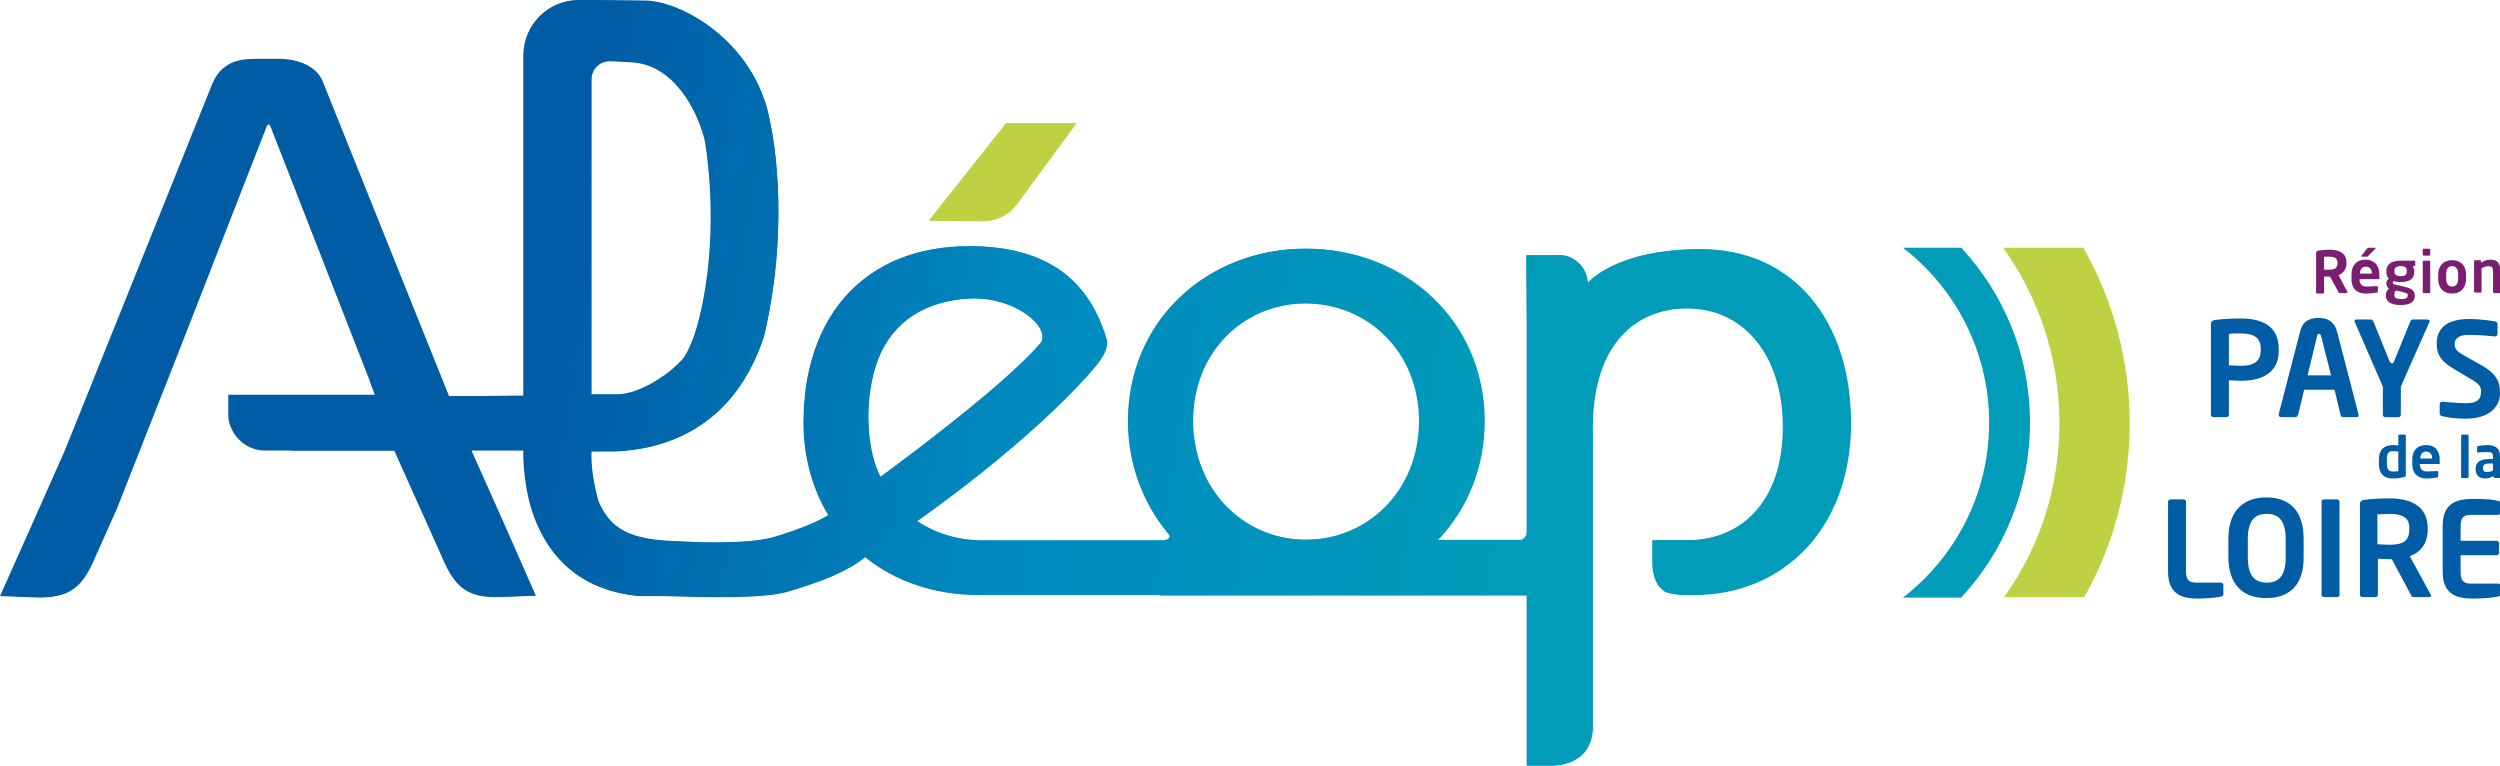 <?xml version="1.0" encoding="utf-8"?>
<!-- Generator: Adobe Illustrator 25.3.1, SVG Export Plug-In . SVG Version: 6.00 Build 0)  -->
<svg version="1.1"
	 id="svg2" xmlns:cc="http://creativecommons.org/ns#" xmlns:dc="http://purl.org/dc/elements/1.1/" xmlns:inkscape="http://www.inkscape.org/namespaces/inkscape" xmlns:rdf="http://www.w3.org/1999/02/22-rdf-syntax-ns#" xmlns:sodipodi="http://sodipodi.sourceforge.net/DTD/sodipodi-0.dtd" xmlns:svg="http://www.w3.org/2000/svg"
	 xmlns="http://www.w3.org/2000/svg" xmlns:xlink="http://www.w3.org/1999/xlink" x="0px" y="0px" viewBox="0 0 501.6 153.6"
	 style="enable-background:new 0 0 501.6 153.6;" xml:space="preserve">
<style type="text/css">
	.st0{fill:#009CB9;}
	.st1{fill:#BDD143;}
	.st2{fill:#7A1E72;}
	.st3{fill:#005CA5;}
	.st4{fill:url(#SVGID_1_);}
	.st5{fill:url(#SVGID_2_);}
</style>
<defs>
	
		<inkscape:perspective  id="perspective9" inkscape:persp3d-origin="372.04724 : 350.78739 : 1" inkscape:vp_x="0 : 526.18109 : 1" inkscape:vp_y="0 : 1000 : 0" inkscape:vp_z="744.09448 : 526.18109 : 1" sodipodi:type="inkscape:persp3d">
		</inkscape:perspective>
</defs>
<sodipodi:namedview  bordercolor="#666666" borderopacity="1.0" gridtolerance="10.0" guidetolerance="10.0" id="base" inkscape:current-layer="g11" inkscape:cx="265" inkscape:cy="75.625" inkscape:pageopacity="0.0" inkscape:pageshadow="2" inkscape:window-height="726" inkscape:window-width="645" inkscape:window-x="369" inkscape:window-y="25" inkscape:zoom="1.0509434" objecttolerance="10.0" pagecolor="#ffffff" showgrid="false">
	</sodipodi:namedview>
<g>
	<g>
		<g>
			<g>
				<g>
					<path class="st0" d="M407.3,84.8c0-13.5-5.2-25.8-13.8-35.1h-11.7c10.5,8.1,17.3,20.8,17.3,35.1s-6.8,27-17.3,35.1h11.7
						C402.1,110.6,407.3,98.3,407.3,84.8z"/>
					<path class="st1" d="M413.2,84.9c0-13.1-4.2-25.3-11.3-35.2H418c5.9,10.4,9.3,22.4,9.3,35.2c0,12.7-3.3,24.6-9.1,34.9h-16.1
						C409.2,109.9,413.2,97.9,413.2,84.9z"/>
					<g>
						<path class="st2" d="M470.8,58.8h-1.4c-0.1,0-0.2-0.1-0.2-0.2l-1.7-3.1h-0.2c-0.3,0-0.8,0-1,0v3.2c0,0.1-0.1,0.2-0.2,0.2h-1.2
							c-0.1,0-0.2-0.1-0.2-0.2v-8c0-0.2,0.1-0.3,0.4-0.4c0.6-0.1,1.4-0.2,2.3-0.2c1.8,0,3.4,0.6,3.4,2.6v0.1c0,1.2-0.6,2-1.6,2.4
							l1.8,3.4v0.1C470.9,58.7,470.9,58.8,470.8,58.8z M469,52.7c0-0.9-0.6-1.2-1.7-1.2c-0.2,0-0.8,0-1,0v2.6c0.2,0,0.8,0,1,0
							C468.5,54.1,469,53.8,469,52.7L469,52.7z"/>
						<path class="st2" d="M477.2,56h-3.8l0,0c0,0.7,0.3,1.5,1.4,1.5c0.8,0,1.7-0.1,2.1-0.1l0,0c0.1,0,0.2,0.1,0.2,0.2v0.8
							c0,0.2,0,0.3-0.2,0.3c-0.8,0.1-1.2,0.2-2.3,0.2c-1.2,0-2.8-0.6-2.8-2.9v-0.9c0-1.8,1-3,2.8-3s2.8,1.2,2.8,3v0.6
							C477.5,55.9,477.4,56,477.2,56z M475.9,54.9c0-0.9-0.5-1.4-1.2-1.4s-1.2,0.5-1.2,1.4l0,0H475.9L475.9,54.9z M476.6,49.9
							l-1.4,1.4c-0.1,0.1-0.1,0.2-0.3,0.2h-1c-0.1,0-0.1,0-0.1-0.1v-0.1l1.1-1.4c0.1-0.1,0.2-0.2,0.3-0.2h1.2
							C476.6,49.7,476.6,49.7,476.6,49.9C476.6,49.8,476.6,49.8,476.6,49.9z"/>
						<path class="st2" d="M484.5,53.3l-0.4,0.2c0.2,0.3,0.3,0.5,0.3,0.9v0.1c0,1.5-1,2.1-2.8,2.1c-0.6,0-1-0.1-1.3-0.2
							c-0.1,0.1-0.2,0.2-0.2,0.3c0,0.2,0.1,0.3,0.4,0.4l1.4,0.3c1.6,0.4,2.6,0.6,2.6,1.9v0.1c0,1.2-0.9,1.8-2.9,1.8
							c-1.9,0-2.9-0.7-2.9-1.9v-0.1c0-0.5,0.2-0.9,0.6-1.3c-0.3-0.2-0.5-0.7-0.5-1.1l0,0c0-0.4,0.2-0.7,0.5-0.9
							c-0.4-0.4-0.5-0.8-0.5-1.4v-0.1c0-1.2,0.8-2.1,2.8-2.1h2.7c0.2,0,0.3,0.1,0.3,0.3v0.5C484.7,53.2,484.7,53.2,484.5,53.3z
							 M483.1,59.2c0-0.3-0.2-0.4-1.4-0.7l-1-0.2c-0.2,0.2-0.3,0.4-0.3,0.8v0.1c0,0.5,0.3,0.8,1.4,0.8
							C482.9,60,483.1,59.7,483.1,59.2L483.1,59.2z M482.9,54.4c0-0.6-0.2-1-1.2-1s-1.3,0.4-1.3,1v0.1c0,0.4,0.2,0.9,1.3,0.9
							C482.7,55.4,482.9,55,482.9,54.4L482.9,54.4z"/>
						<path class="st2" d="M487.4,51.3h-1.1c-0.1,0-0.2-0.1-0.2-0.2v-1c0-0.1,0.1-0.2,0.2-0.2h1.1c0.1,0,0.2,0.1,0.2,0.2v1
							C487.7,51.2,487.5,51.3,487.4,51.3z M487.4,58.8h-1.1c-0.1,0-0.2-0.1-0.2-0.2v-6.1c0-0.1,0.1-0.2,0.2-0.2h1.1
							c0.1,0,0.2,0.1,0.2,0.2v6.1C487.6,58.7,487.5,58.8,487.4,58.8z"/>
						<path class="st2" d="M492,58.9c-1.8,0-2.8-1.2-2.8-2.9v-0.9c0-1.7,1-2.9,2.8-2.9s2.8,1.2,2.8,2.9V56
							C494.8,57.6,493.8,58.9,492,58.9z M493.2,55c0-1-0.4-1.6-1.2-1.6c-0.8,0-1.2,0.6-1.2,1.6v0.9c0,1,0.4,1.6,1.2,1.6
							c0.8,0,1.2-0.6,1.2-1.6V55z"/>
						<path class="st2" d="M501.5,58.8h-1.1c-0.1,0-0.2-0.1-0.2-0.2v-3.9c0-1-0.1-1.3-1-1.3c-0.4,0-0.8,0.2-1.3,0.4v4.7
							c0,0.1-0.1,0.2-0.2,0.2h-1.1c-0.1,0-0.2-0.1-0.2-0.2v-6.1c0-0.1,0.1-0.2,0.2-0.2h1c0.1,0,0.2,0.1,0.2,0.2v0.3
							c0.7-0.4,1.1-0.6,1.9-0.6c1.7,0,2,1.1,2,2.6v3.8C501.7,58.7,501.6,58.8,501.5,58.8z"/>
					</g>
					<g>
						<path class="st3" d="M449.6,76.4c-0.7,0-1.8-0.1-2.4-0.1v6.9c0,0.3-0.2,0.5-0.5,0.5h-2.6c-0.3,0-0.5-0.2-0.5-0.5V65
							c0-0.5,0.3-0.7,0.8-0.8c1.4-0.2,3.3-0.3,5.2-0.3c4.1,0,7.6,1.4,7.6,6.1v0.2C457.3,74.9,453.7,76.4,449.6,76.4z M453.6,70
							c0-2.2-1.3-3.1-4-3.1c-0.6,0-1.9,0-2.4,0.1v6.3c0.4,0,1.9,0.1,2.4,0.1c2.9,0,4-1.1,4-3.2V70z"/>
						<path class="st3" d="M472.9,83.7h-2.8c-0.2,0-0.5-0.2-0.5-0.5l-1.2-5h-6.1l-1.2,5c-0.1,0.2-0.3,0.5-0.5,0.5h-2.9
							c-0.3,0-0.5-0.2-0.5-0.5v-0.1l4.3-16.6c0.6-2.5,2.5-2.7,3.7-2.7c1.1,0,3,0.2,3.7,2.7l4.3,16.6c0,0.1,0,0.1,0,0.1
							C473.3,83.6,473.1,83.7,472.9,83.7z M465.7,67.4c-0.1-0.3-0.2-0.4-0.4-0.4c-0.3,0-0.3,0.1-0.4,0.4l-1.9,7.9h4.7L465.7,67.4z"
							/>
						<path class="st3" d="M494.7,84c-2,0-3.4-0.2-4.7-0.5c-0.3-0.1-0.5-0.2-0.5-0.5v-1.9c0-0.3,0.2-0.5,0.5-0.5l0,0
							c1.1,0.1,3.7,0.3,4.7,0.3c2.4,0,3.1-0.8,3.1-2.4c0-1-0.5-1.6-2.3-2.6l-3.5-2.1c-2.5-1.5-3.1-3-3.1-4.8c0-2.9,1.7-5,6.6-5
							c1.7,0,4.2,0.3,5.1,0.5c0.3,0.1,0.5,0.2,0.5,0.5v2c0,0.3-0.2,0.5-0.5,0.5c0,0,0,0-0.1,0c-1.8-0.2-3.5-0.3-5.2-0.3
							c-2,0-2.8,0.7-2.8,1.9c0,0.9,0.4,1.4,2.2,2.4l3.2,1.8c2.9,1.6,3.7,3.3,3.7,5.4C501.7,81.1,500,84,494.7,84z"/>
						<path class="st3" d="M445.6,119.7c-0.8,0.2-3.1,0.4-4.5,0.4c-3.4,0-6.1-0.9-6.1-5.4v-14c0-0.3,0.2-0.5,0.5-0.5h2.6
							c0.3,0,0.5,0.2,0.5,0.5v13.9c0,1.7,0.5,2.3,2.1,2.3h4.9c0.3,0,0.5,0.2,0.5,0.5v1.7C446.1,119.5,446,119.6,445.6,119.7z"/>
						<path class="st3" d="M454.7,120c-4.4,0-7.6-2.4-7.6-8.3v-3.6c0-5.8,3.2-8.3,7.6-8.3s7.5,2.4,7.5,8.3v3.6
							C462.3,117.6,459.1,120,454.7,120z M458.6,108.2c0-3.5-1.2-5.1-3.8-5.1c-2.6,0-3.8,1.6-3.8,5.1v3.6c0,3.5,1.2,5.1,3.8,5.1
							c2.6,0,3.8-1.6,3.8-5.1V108.2z"/>
						<path class="st3" d="M468.9,119.8h-2.6c-0.3,0-0.5-0.2-0.5-0.5v-18.6c0-0.3,0.2-0.5,0.5-0.5h2.6c0.3,0,0.5,0.2,0.5,0.5v18.7
							C469.4,119.6,469.2,119.8,468.9,119.8z"/>
						<path class="st3" d="M487.4,119.8h-3.2c-0.3,0-0.4-0.3-0.5-0.5l-3.8-7.1h-0.4c-0.7,0-1.8-0.1-2.4-0.1v7.2
							c0,0.3-0.2,0.5-0.5,0.5H474c-0.3,0-0.5-0.2-0.5-0.5v-18.2c0-0.5,0.3-0.7,0.8-0.8c1.4-0.2,3.3-0.3,5.2-0.3c4.1,0,7.6,1.5,7.6,6
							v0.2c0,2.8-1.4,4.6-3.6,5.4l4.2,7.7c0.1,0.1,0.1,0.2,0.1,0.2C487.7,119.7,487.6,119.8,487.4,119.8z M483.4,105.9
							c0-2-1.3-2.8-4-2.8c-0.6,0-1.9,0.1-2.4,0.1v6c0.4,0,1.9,0.1,2.4,0.1c2.7,0,4-0.7,4-3.1V105.9z"/>
						<path class="st3" d="M501.2,119.7c-0.8,0.1-1.9,0.4-5,0.4c-3.4,0-6.1-0.9-6.1-5.4v-9.2c0-4.5,2.7-5.4,6.1-5.4
							c3.2,0,4.2,0.2,5,0.4c0.4,0.1,0.5,0.2,0.5,0.6v1.7c0,0.3-0.2,0.5-0.5,0.5h-5.4c-1.5,0-2.1,0.5-2.1,2.3v2.9h7.2
							c0.3,0,0.5,0.2,0.5,0.5v1.9c0,0.3-0.2,0.5-0.5,0.5h-7.2v3.4c0,1.7,0.6,2.3,2.1,2.3h5.4c0.3,0,0.5,0.2,0.5,0.5v1.7
							C501.7,119.5,501.6,119.6,501.2,119.7z"/>
						<path class="st3" d="M482.4,95.7c-0.7,0.2-1.6,0.3-2.3,0.3c-1.9,0-2.8-1.1-2.8-2.9v-0.9c0-1.8,0.9-2.9,2.8-2.9
							c0.3,0,0.7,0,1.1,0.1v-2c0-0.1,0.1-0.2,0.2-0.2h1.1c0.1,0,0.2,0.1,0.2,0.2v8C482.7,95.5,482.7,95.6,482.4,95.7z M481.2,90.6
							c-0.3,0-0.8-0.1-1.1-0.1c-1,0-1.2,0.7-1.2,1.6V93c0,0.9,0.2,1.6,1.2,1.6c0.4,0,0.9,0,1.1-0.1V90.6z"/>
						<path class="st3" d="M489.3,93.1h-3.8l0,0c0,0.7,0.3,1.5,1.4,1.5c0.8,0,1.6-0.1,2.1-0.1l0,0c0.1,0,0.2,0.1,0.2,0.2v0.8
							c0,0.2,0,0.3-0.2,0.3c-0.7,0.1-1.2,0.2-2.2,0.2c-1.2,0-2.8-0.6-2.8-2.9v-0.9c0-1.8,1-2.9,2.8-2.9s2.7,1.2,2.7,2.9v0.6
							C489.6,93,489.5,93.1,489.3,93.1z M488,92c0-0.9-0.5-1.4-1.2-1.4s-1.2,0.5-1.2,1.4l0,0H488L488,92z"/>
						<path class="st3" d="M495.1,95.9H494c-0.1,0-0.2-0.1-0.2-0.2v-8.3c0-0.1,0.1-0.2,0.2-0.2h1.1c0.1,0,0.2,0.1,0.2,0.2v8.3
							C495.3,95.8,495.2,95.9,495.1,95.9z"/>
						<path class="st3" d="M501.5,95.9h-1c-0.1,0-0.2-0.1-0.2-0.2v-0.2c-0.5,0.3-1.1,0.5-1.6,0.5c-1,0-2-0.4-2-1.9l0,0
							c0-1.3,0.8-2,2.8-2h0.7v-0.5c0-0.7-0.3-0.9-1-0.9s-1.5,0-1.9,0.1h-0.1c-0.1,0-0.2,0-0.2-0.2v-0.9c0-0.1,0.1-0.2,0.2-0.2
							c0.5-0.1,1.1-0.2,1.9-0.2c1.6,0,2.5,0.7,2.5,2.2v4.2C501.7,95.8,501.6,95.9,501.5,95.9z M500.2,93h-0.7c-1.1,0-1.3,0.3-1.3,1
							l0,0c0,0.6,0.3,0.7,0.8,0.7c0.4,0,0.8-0.1,1.2-0.3V93z"/>
						<path class="st3" d="M487.4,64.7c0-0.1,0.1-0.1,0.1-0.2c0-0.2-0.2-0.4-0.5-0.4h-2.9c-0.2,0-0.4,0.2-0.5,0.4l-3.2,7.9
							c-0.2,0.5-0.3,0.5-0.5,0.5c-0.1,0-0.3-0.1-0.5-0.5l-3.2-7.9c-0.1-0.2-0.3-0.4-0.5-0.4h-2.9c-0.3,0-0.4,0.2-0.4,0.4
							c0,0.1,0,0.1,0.1,0.2l2.7,6.2l0,0l2.9,6.7v5.6c0,0.3,0.2,0.5,0.5,0.5h2.6c0.3,0,0.5-0.2,0.5-0.5v-5.6l1.7-3.9L487.4,64.7z"/>
					</g>
				</g>
				<g>
					<g>
						
							<linearGradient id="SVGID_1_" gradientUnits="userSpaceOnUse" x1="27.946" y1="102.888" x2="382.178" y2="45.395" gradientTransform="matrix(1 0 0 -1 0 156.676)">
							<stop  offset="0.235" style="stop-color:#005CA5"/>
							<stop  offset="0.488" style="stop-color:#0089BF"/>
							<stop  offset="0.778" style="stop-color:#009CB9"/>
						</linearGradient>
						<path class="st4" d="M339.5,119.3c17.7,0,31.5-13.2,31.5-34.4c0-20.7-11.7-34.8-29.9-34.9c-16.9,0-22.6,6.6-22.8,7.1v-0.2
							c0-2.9-2.5-5.7-5.5-5.7h-6.6l0.1,14.2V80v11.1v15.6c0,0.7-0.4,1.3-1,1.6h-17c5.8-6.1,9.3-14.4,9.3-23.8
							c0-20-16-34.6-35.7-34.6c-19.8,0-35.6,14.5-35.6,34.6c0,8.7,3.1,16.5,7.8,22.2c0.2,0.2,0.2,0.3,0.4,0.5c0.4,0.5,0,0.9-0.5,1.1
							c-0.2,0-0.4,0.1-0.5,0.1H233c-0.1,0-0.6,0-0.6,0h-35.2l0,0c-4.8,0-9.4-1.3-13.2-3.9c19.8-14.1,31.2-25.5,35.9-31.2
							c3-3.6,2-5.4,2-5.4c-3.7-12.4-12.7-18.5-27.4-18.5c-21.2,0-33.2,14.2-33.2,35.3c0,6.9,1.8,13.3,5,18.6
							c-2.7,1.6-5.8,2.8-10.5,4.3c-6,1.9-19.2,1-19.2,1h0.1c-10.2-0.2-14.1-2.3-16.6-8c-1.8-6.4-1.4-10.1-1.4-10.1h4.5
							c9.9-0.3,24-4.4,30.1-23.1c5.6-23.8,1.3-42.4,1.3-42.4C151.9,8.5,136.5,0.1,129,0.2l-9.3-0.1h-3.6c-6.1,0-11,4.9-11,11v1.2v29
							l0,0v38.1l-15,0.1L64.7,16.2c-2.1-4.7-8.8-4.2-8.8-4.2h-4.1c-1.9,0.1-6.7-0.3-8.9,5L13.4,90.4l-6.3,14.1l-6.6,15l8,0.3
							c5.4-0.1,8-1.7,10.7-8.2l4.2-9.4l9.1-23.1l0,0l1.2-3l19.8-50.7c0.1-0.3,0.3-0.4,0.5-0.5c0.2,0.1,0.4,0.3,0.5,0.5l20,51.4
							l-0.3-0.7l1.2,3.2H54h-2.2c0,0,0,3.3,0,4c0,3.1,2.8,7.1,7.4,7.1h6l0,0h14.1l9.5,21.2c2.7,6.5,5.3,8.1,10.7,8.2l8-0.3l-6.6-15
							l-6.3-14.1h10.6c0,0-0.2,4.2,1.1,10c2.9,11.2,10.1,17.5,20.2,19c0.7,0.1,1.4,0.2,2.1,0.2h4.2c10,0.3,20.3,0.5,25-0.8
							c6.9-2,12.2-4.1,15.8-7c5.9,4.8,13.8,7.6,22.8,7.6h0.4l0,0h36v0.1h73.5v34.1h4.8c0,0,7.6,0.4,8.2-7.2v-26.9l0,0v-14.4l0,0
							c0-5.2,0-14.8,0-19.2c0-17,9.1-24,19.2-24c11.3,0,19.2,9.3,19.2,23.8c0,15.1-8.5,22.7-19.2,22.7h-7v4.6c0,0-0.1,4.1,2.5,5.7
							C335.2,119.3,337.1,119.3,339.5,119.3z M118.7,16.4v-0.5c0-2,1.6-3.6,3.6-3.6h0.5l3.7,0.2c8.8,0.3,13.7,10.1,15.1,15.9
							c0,0,2.6,13.9,0.1,29.5c-2.2,12.8-5.2,14.8-5.2,14.8c-2.2,2.4-8.1,6.6-12.7,6.5h-5.1V35.5c0-0.5,0-0.9,0-1.3V16.4z
							 M174.8,89.9c-1.1-6.1-0.2-11.3-0.2-11.3c0.3-2.4,1-5,1.6-6.5c3.1-8,10-11.7,18.2-12.2c9.2-0.5,16.3,5.6,14.5,8.8
							c-6.2,7.3-22.2,19.6-32.2,27C175.8,94,175.2,92,174.8,89.9z M261.9,108.3c-12.4,0-22.7-10-22.7-23.8
							c0-13.7,10.2-23.6,22.7-23.6c12.6,0,22.8,9.8,22.8,23.6S274.5,108.3,261.9,108.3z"/>
					</g>
					<path class="st1" d="M204.3,40.6l11.6-15.8h-14.1l-15.4,19.5l10.7,0.1C200.1,44.4,202.7,43,204.3,40.6z"/>
				</g>
			</g>
			<g>
				<g>
					
						<linearGradient id="SVGID_2_" gradientUnits="userSpaceOnUse" x1="27.577" y1="102.919" x2="382.622" y2="45.294" gradientTransform="matrix(1 0 0 -1 0 156.676)">
						<stop  offset="0.235" style="stop-color:#005CA5"/>
						<stop  offset="0.488" style="stop-color:#0089BF"/>
						<stop  offset="0.778" style="stop-color:#009CB9"/>
					</linearGradient>
					<path class="st5" d="M339.9,119.4c17.8,0,31.5-13.3,31.5-34.5c0-20.7-11.7-34.9-30-34.9c-16.9,0-22.7,6.6-22.8,7.1v-0.2
						c0-2.9-2.5-5.7-5.5-5.7h-6.6l0.1,14.3v14.6v11.1v15.6c0,0.7-0.4,1.3-1,1.6h-17.1c5.8-6.1,9.4-14.4,9.4-23.9
						c0-20.1-16-34.6-35.8-34.6c-19.8,0-35.7,14.6-35.7,34.6c0,8.8,3.2,16.5,7.8,22.3c0.2,0.2,0.2,0.3,0.4,0.5
						c0.4,0.5,0,0.9-0.5,1.1c-0.2,0-0.4,0.1-0.5,0.1h-0.5c-0.1,0-0.6,0-0.6,0h-35.3l0,0c-4.8,0-9.4-1.3-13.2-3.9
						c19.8-14.1,31.2-25.5,36-31.3c3-3.6,2-5.4,2-5.4c-3.7-12.4-12.7-18.5-27.5-18.5c-21.2,0-33.3,14.3-33.3,35.4
						c0,6.9,1.8,13.3,5,18.6c-2.7,1.6-5.8,2.8-10.5,4.3c-6,1.9-19.2,1-19.2,1h0.1c-10.2-0.2-14.2-2.3-16.6-8
						c-1.8-6.4-1.4-10.1-1.4-10.1h4.5c9.9-0.3,24.1-4.4,30.2-23.2c5.6-23.8,1.3-42.5,1.3-42.5c-2.7-16.5-18.1-25-25.6-24.8L119.7,0
						h-3.6c-6.1,0-11,4.9-11.1,11v1.2v29.1l0,0v38.1l-15,0.1L64.4,16.1c-2.1-4.7-8.8-4.3-8.8-4.3h-4.1c-1.9,0.1-6.7-0.3-8.9,5
						L13,90.4l-6.3,14.2l-6.7,15l8,0.3c5.5-0.1,8-1.7,10.8-8.2l4.2-9.5l9.2-23.1l0,0l1.2-3l19.8-50.9c0.1-0.3,0.3-0.4,0.5-0.5
						c0.2,0.1,0.4,0.3,0.5,0.5l20.1,51.5L74,76l1.2,3.2H48h-2.2c0,0,0,3.3,0,4.1c0,3.1,2.8,7.1,7.4,7.1h6.1l0,0h19.8l9.5,21.2
						c2.7,6.5,5.3,8.1,10.8,8.2l8-0.3l-6.7-15l-6.3-14.2H105c0,0-0.2,4.3,1.1,10c2.9,11.3,10.1,17.6,20.3,19
						c0.7,0.1,1.4,0.2,2.1,0.2h4.2c10,0.3,20.3,0.5,25.1-0.8c6.9-2,12.2-4.1,15.8-7c6,4.8,13.8,7.6,22.9,7.6h0.4l0,0H233v0.1h73.6
						v34.2h4.8c0,0,7.7,0.4,8.2-7.2v-27l0,0V105l0,0c0-5.2,0-14.9,0-19.3c0-17,9.1-24,19.2-24c11.3,0,19.2,9.4,19.2,23.9
						c0,15.2-8.5,22.8-19.3,22.8h-7v4.6c0,0-0.1,4.1,2.6,5.7C335.6,119.4,337.5,119.4,339.9,119.4z M118.5,16.2v-0.5
						c0-2,1.6-3.6,3.6-3.7h0.5l3.7,0.2c8.8,0.3,13.7,10.1,15.1,16c0,0,2.6,14,0.1,29.6c-2.1,12.9-5.1,14.8-5.1,14.8
						c-2.2,2.4-8.1,6.6-12.8,6.5h-5.1V35.4c0-0.5,0-0.9,0-1.3V16.2z M174.7,89.9c-1.1-6.2-0.2-11.3-0.2-11.3c0.3-2.4,1-5,1.6-6.5
						c3.1-8,10-11.8,18.2-12.2c9.2-0.5,16.4,5.6,14.6,8.8c-6.2,7.3-22.3,19.7-32.3,27C175.8,94,175.1,92.1,174.7,89.9z M262.1,108.3
						c-12.5,0-22.7-10-22.7-23.9c0-13.8,10.2-23.6,22.7-23.6c12.6,0,22.8,9.8,22.8,23.6C284.9,98.3,274.7,108.3,262.1,108.3z"/>
				</g>
				<path class="st1" d="M204.4,40.5L216,24.7h-14.1l-15.5,19.5l10.8,0.1C200.1,44.3,202.8,42.9,204.4,40.5z"/>
			</g>
		</g>
	</g>
</g>
</svg>
